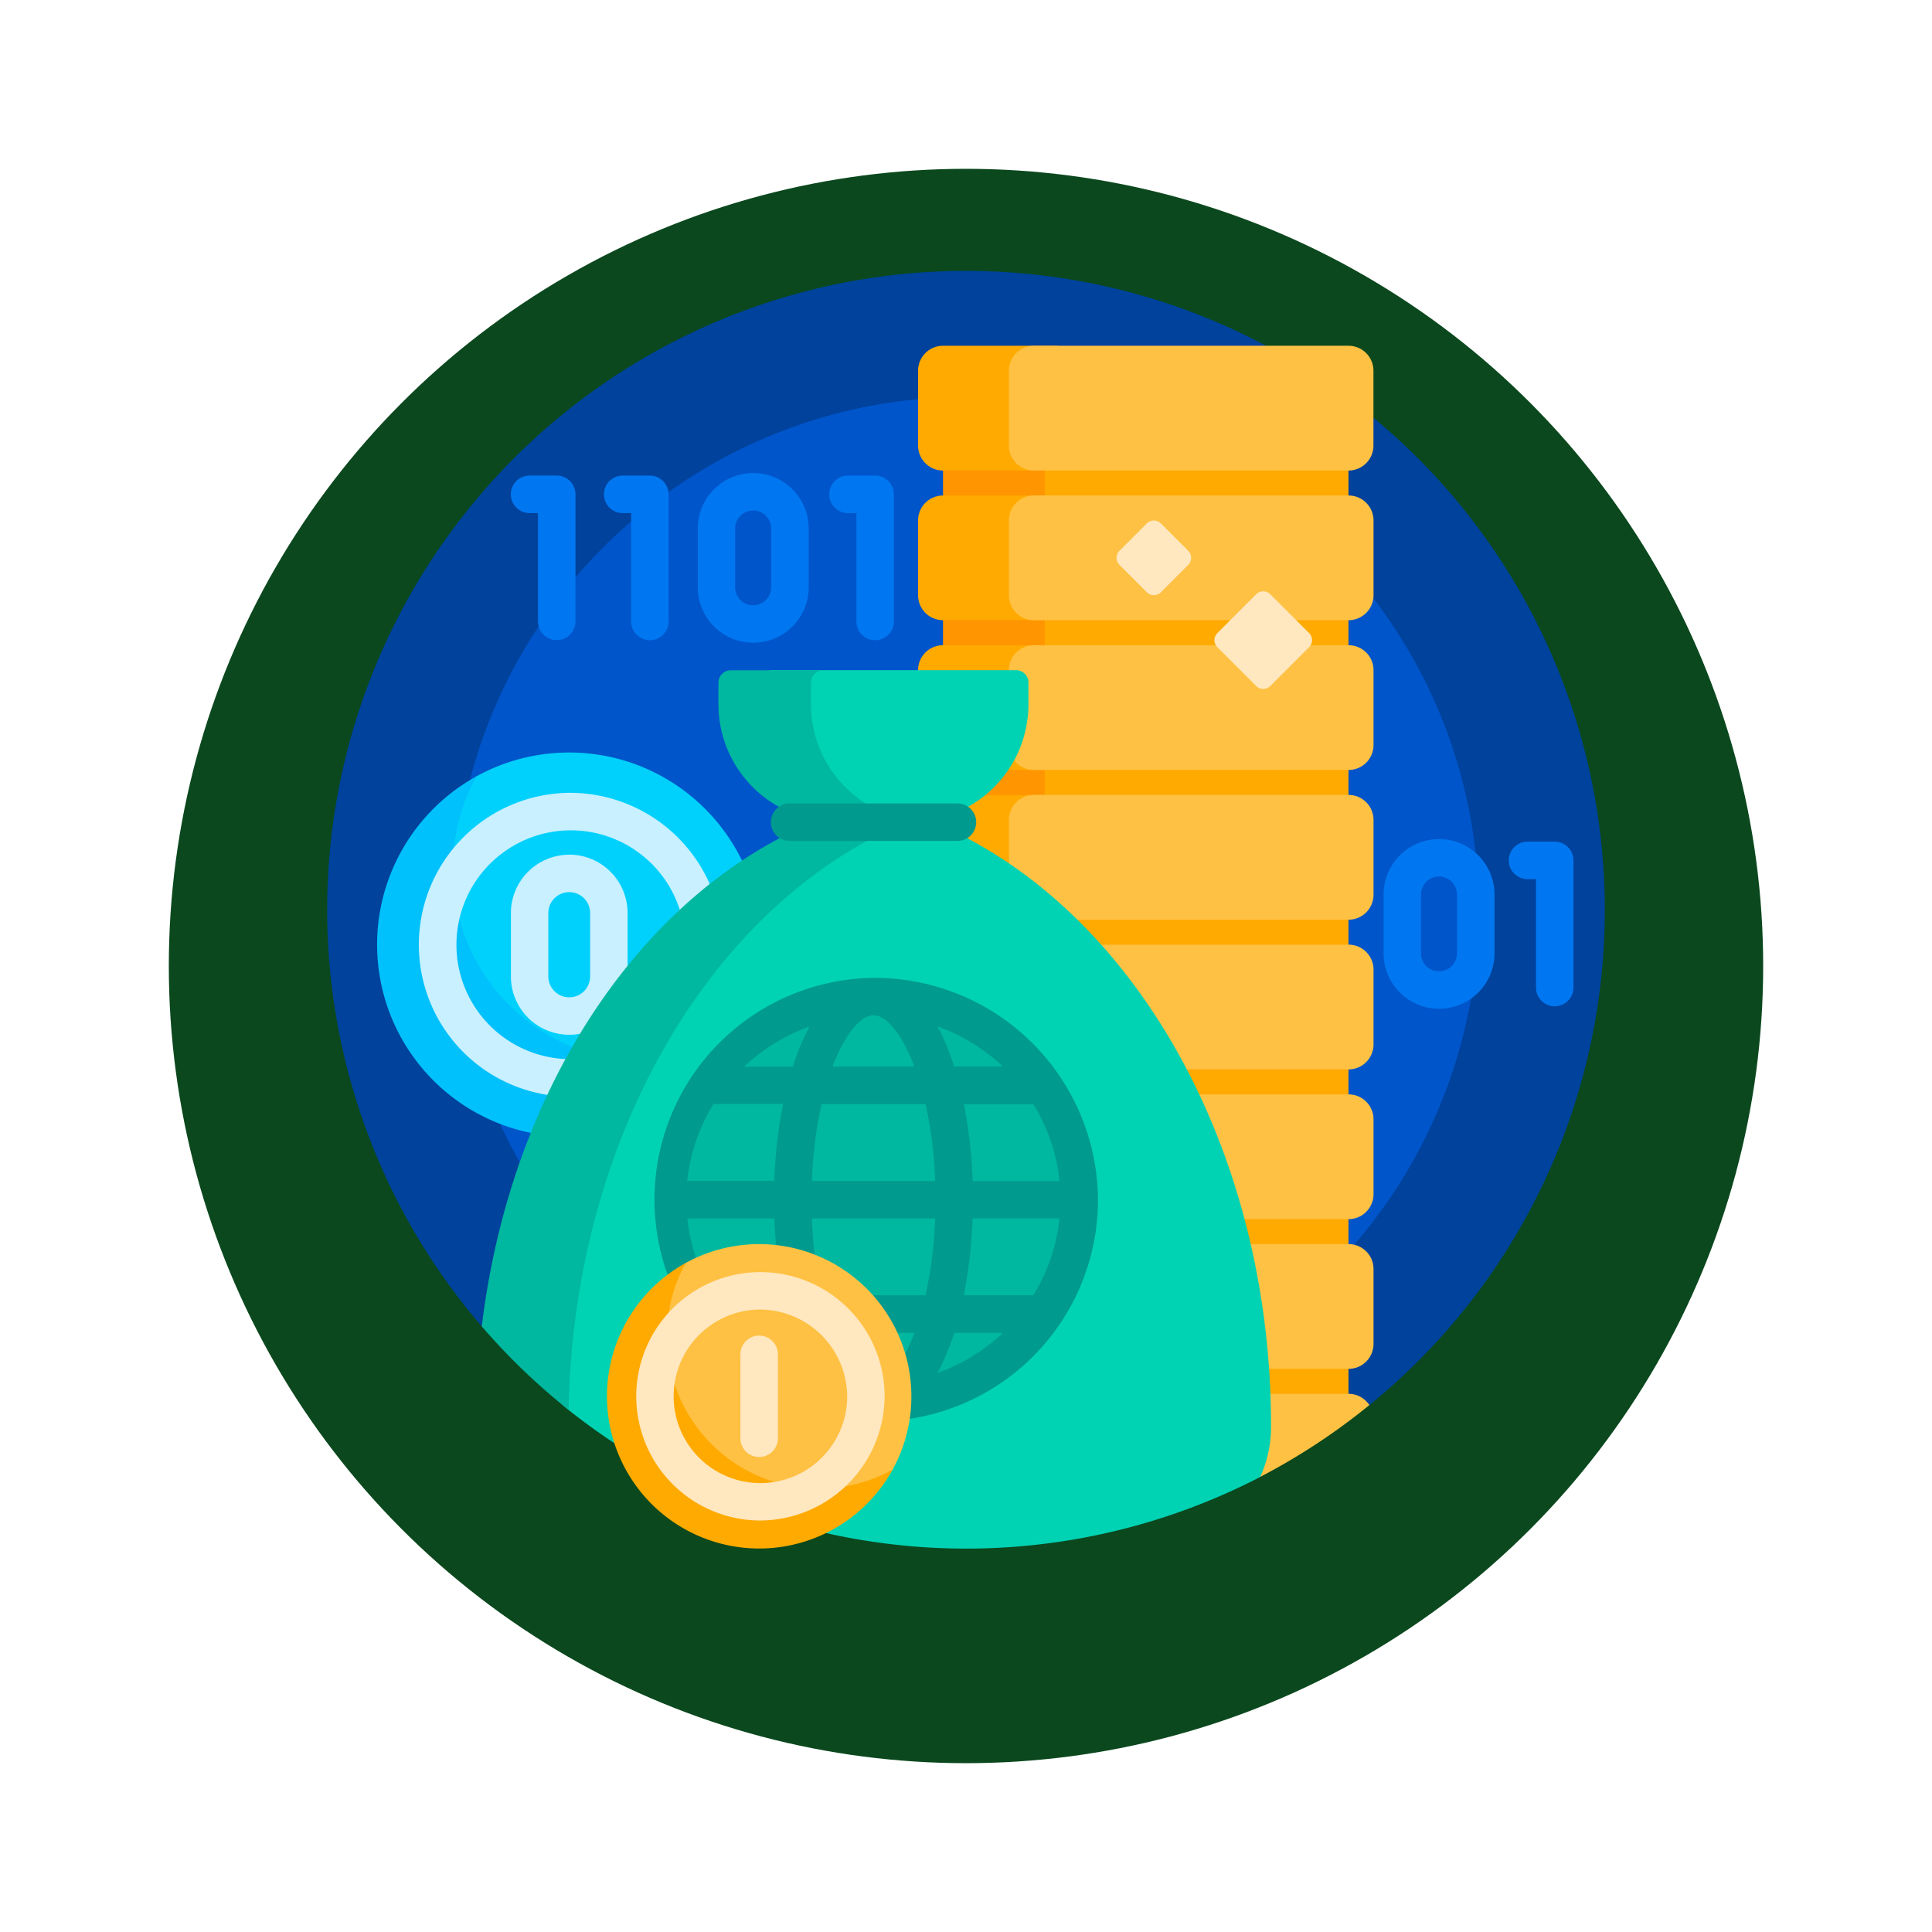 <svg xmlns="http://www.w3.org/2000/svg" xmlns:xlink="http://www.w3.org/1999/xlink" width="103" height="103" viewBox="0 0 103 103">
  <defs>
    <filter id="Elipse_4909" x="0" y="0" width="103" height="103" filterUnits="userSpaceOnUse">
      <feOffset dy="3" input="SourceAlpha"/>
      <feGaussianBlur stdDeviation="3" result="blur"/>
      <feFlood flood-opacity="0.161"/>
      <feComposite operator="in" in2="blur"/>
      <feComposite in="SourceGraphic"/>
    </filter>
  </defs>
  <g id="Grupo_1013291" data-name="Grupo 1013291" transform="translate(-171 -3784)">
    <g transform="matrix(1, 0, 0, 1, 171, 3784)" filter="url(#Elipse_4909)">
      <circle id="Elipse_4909-2" data-name="Elipse 4909" cx="42.5" cy="42.5" r="42.5" transform="translate(9 6)" fill="#0b481e"/>
    </g>
    <g id="finanzas-digitales" transform="translate(188.443 3798.443)">
      <path id="Trazado_664349" data-name="Trazado 664349" d="M68.113,34.057a33.99,33.99,0,0,1-12.552,26.41c-.374.3-1.533-.035-1.92.254-5.68,4.243-11.949,5.8-19.584,5.8A32.093,32.093,0,0,1,9.794,56.16c-.3-.326-1.261.449-1.552.111A34.057,34.057,0,1,1,68.113,34.057Z" fill="#00429c"/>
      <path id="Trazado_664350" data-name="Trazado 664350" d="M105.177,77.838A27.338,27.338,0,1,1,77.838,50.5,27.338,27.338,0,0,1,105.177,77.838Z" transform="translate(-43.782 -43.782)" fill="#0055ca"/>
      <path id="Trazado_664351" data-name="Trazado 664351" d="M76.068,89.91a1,1,0,0,1-1-1V83.137h-.45a1,1,0,0,1,0-2h1.448a1,1,0,0,1,1,1v6.773A1,1,0,0,1,76.068,89.91Zm5.961-1V82.139a1,1,0,0,0-1-1H79.584a1,1,0,0,0,0,2h.45v5.776a1,1,0,0,0,2,0Zm12.01,0V82.139a1,1,0,0,0-1-1H91.594a1,1,0,0,0,0,2h.45v5.776a1,1,0,0,0,2,0ZM89.5,87.092V83.96a2.956,2.956,0,1,0-5.913,0v3.132a2.956,2.956,0,1,0,5.913,0Zm-2-3.132v3.132a.961.961,0,1,1-1.922,0V83.96a.961.961,0,1,1,1.922,0Zm42.77,24.467v-6.773a1,1,0,0,0-1-1h-1.448a1,1,0,1,0,0,2h.45v5.776a1,1,0,1,0,2,0Zm-4.207-1.82v-3.132a2.956,2.956,0,1,0-5.913,0v3.132a2.956,2.956,0,0,0,5.913,0Zm-2-3.132v3.132a.961.961,0,0,1-1.922,0v-3.132a.961.961,0,1,1,1.922,0Z" transform="translate(-63.829 -70.227)" fill="#0077f0"/>
      <path id="Trazado_664352" data-name="Trazado 664352" d="M39.218,216.317A10.245,10.245,0,1,1,25.3,202.4a.161.161,0,0,1,.226.206,10.249,10.249,0,0,0,13.484,13.485A.161.161,0,0,1,39.218,216.317Z" transform="translate(-17.339 -175.456)" fill="#00c1fb"/>
      <path id="Trazado_664353" data-name="Trazado 664353" d="M66.769,203.244a10.2,10.2,0,0,1-1.269,4.942,10.247,10.247,0,0,1-13.917-13.917,10.247,10.247,0,0,1,15.186,8.975Z" transform="translate(-43.621 -167.325)" fill="#00d1fc"/>
      <path id="Trazado_664354" data-name="Trazado 664354" d="M43.682,209.148a8.1,8.1,0,1,0,8.182,8.1A8.148,8.148,0,0,0,43.682,209.148Zm0,14.2a6.1,6.1,0,1,1,6.186-6.1A6.15,6.15,0,0,1,43.682,223.343Zm0-10.9a3.113,3.113,0,0,0-3.11,3.11v3.378a3.11,3.11,0,1,0,6.22,0v-3.378A3.113,3.113,0,0,0,43.682,212.444Zm1.114,6.488a1.114,1.114,0,1,1-2.229,0v-3.378a1.114,1.114,0,1,1,2.229,0Z" transform="translate(-30.777 -181.324)" fill="#c9f0ff"/>
      <path id="Trazado_664355" data-name="Trazado 664355" d="M298.089,50v53.841H281.027V50Z" transform="translate(-243.641 -43.348)" fill="#fa0"/>
      <path id="Trazado_664356" data-name="Trazado 664356" d="M252.214,50v57.2h-5.423V50Z" transform="translate(-213.96 -43.348)" fill="#ff9500"/>
      <path id="Trazado_664357" data-name="Trazado 664357" d="M245.413,31.33v3.991a1.33,1.33,0,0,1-1.33,1.33h-5.96a1.33,1.33,0,0,1-1.33-1.33V31.33a1.33,1.33,0,0,1,1.33-1.33h5.96A1.33,1.33,0,0,1,245.413,31.33Zm-1.33,6.652h-5.96a1.33,1.33,0,0,0-1.33,1.33V43.3a1.33,1.33,0,0,0,1.33,1.33h5.96a1.33,1.33,0,0,0,1.33-1.33V39.312A1.33,1.33,0,0,0,244.083,37.982Zm0,7.982h-5.96a1.33,1.33,0,0,0-1.33,1.33v3.991a1.33,1.33,0,0,0,1.33,1.33h5.96a1.33,1.33,0,0,0,1.33-1.33V47.294A1.33,1.33,0,0,0,244.083,45.964Zm0,7.982h-5.96a1.33,1.33,0,0,0-1.33,1.33v3.991a1.33,1.33,0,0,0,1.33,1.33h5.96a1.33,1.33,0,0,0,1.33-1.33V55.276A1.33,1.33,0,0,0,244.083,53.946Zm0,7.982h-5.96a1.33,1.33,0,0,0-1.33,1.33v3.991a1.33,1.33,0,0,0,1.33,1.33h5.96a1.33,1.33,0,0,0,1.33-1.33V63.258A1.33,1.33,0,0,0,244.083,61.928Zm0,7.982h-5.96a1.33,1.33,0,0,0-1.33,1.33v3.991a1.33,1.33,0,0,0,1.33,1.33h5.96a1.33,1.33,0,0,0,1.33-1.33V71.24A1.33,1.33,0,0,0,244.083,69.91Zm0,7.982h-5.96a1.33,1.33,0,0,0-1.33,1.33v3.991a1.33,1.33,0,0,0,1.33,1.33h5.96a1.33,1.33,0,0,0,1.33-1.33V79.222A1.33,1.33,0,0,0,244.083,77.892Zm0,7.982h-5.96a1.33,1.33,0,0,0-1.33,1.33V91.2a1.33,1.33,0,0,0,1.33,1.33h5.96a1.33,1.33,0,0,0,1.33-1.33V87.2A1.33,1.33,0,0,0,244.083,85.874Z" transform="translate(-205.291 -26.009)" fill="#fa0"/>
      <path id="Trazado_664358" data-name="Trazado 664358" d="M292.626,31.33v3.991a1.33,1.33,0,0,1-1.33,1.33H274.521a1.33,1.33,0,0,1-1.33-1.33V31.33a1.33,1.33,0,0,1,1.33-1.33H291.3A1.33,1.33,0,0,1,292.626,31.33Zm-1.33,6.652H274.521a1.33,1.33,0,0,0-1.33,1.33V43.3a1.33,1.33,0,0,0,1.33,1.33H291.3a1.33,1.33,0,0,0,1.33-1.33V39.312A1.33,1.33,0,0,0,291.3,37.982Zm0,7.982H274.521a1.33,1.33,0,0,0-1.33,1.33v3.991a1.33,1.33,0,0,0,1.33,1.33H291.3a1.33,1.33,0,0,0,1.33-1.33V47.294A1.33,1.33,0,0,0,291.3,45.964Zm0,7.982H274.521a1.33,1.33,0,0,0-1.33,1.33v3.991a1.33,1.33,0,0,0,1.33,1.33H291.3a1.33,1.33,0,0,0,1.33-1.33V55.276A1.33,1.33,0,0,0,291.3,53.946Zm0,7.982H274.521a1.33,1.33,0,0,0-1.33,1.33v3.991a1.33,1.33,0,0,0,1.33,1.33H291.3a1.33,1.33,0,0,0,1.33-1.33V63.258A1.33,1.33,0,0,0,291.3,61.928Zm0,7.982H274.521a1.33,1.33,0,0,0-1.33,1.33v3.991a1.33,1.33,0,0,0,1.33,1.33H291.3a1.33,1.33,0,0,0,1.33-1.33V71.24A1.33,1.33,0,0,0,291.3,69.91Zm0,7.982H274.521a1.33,1.33,0,0,0-1.33,1.33v3.991a1.33,1.33,0,0,0,1.33,1.33H291.3a1.33,1.33,0,0,0,1.33-1.33V79.222A1.33,1.33,0,0,0,291.3,77.892Zm0,7.982H274.521c-.735,0,11.853,4.54,12.069,4.428a34.1,34.1,0,0,0,5.818-3.827A1.329,1.329,0,0,0,291.3,85.874Z" transform="translate(-236.847 -26.009)" fill="#ffc143"/>
      <path id="Trazado_664359" data-name="Trazado 664359" d="M96.079,160h12.977a.665.665,0,0,1,.665.665v1.145A6.254,6.254,0,0,1,104.393,168c10.577,4.264,18.261,17.109,18.261,32.291v.067a6.416,6.416,0,0,1-.576,2.654,34.086,34.086,0,0,1-36.911-3.6,4.565,4.565,0,0,1-1.636-4.5c2.445-11.6,8.944-23.578,17.211-26.911a6.254,6.254,0,0,1-5.329-6.185v-1.145A.665.665,0,0,1,96.079,160Z" transform="translate(-72.335 -138.715)" fill="#00d3b4"/>
      <path id="Trazado_664360" data-name="Trazado 664360" d="M82.772,168.954c-9.308,4.917-15.929,16.671-16.191,30.482a34.264,34.264,0,0,1-4.626-4.449C63.5,182.174,70.578,171.753,79.9,168a6.254,6.254,0,0,1-5.329-6.185v-1.145a.665.665,0,0,1,.665-.665H80.17a.665.665,0,0,0-.665.665v1.145a6.251,6.251,0,0,0,3.266,5.494A.935.935,0,0,1,82.772,168.954Z" transform="translate(-53.713 -138.715)" fill="#00b7a0"/>
      <path id="Trazado_664361" data-name="Trazado 664361" d="M158.487,301.779a10.952,10.952,0,1,1-10.951-10.8A10.877,10.877,0,0,1,158.487,301.779Z" transform="translate(-118.414 -252.268)" fill="#00b7a0"/>
      <path id="Trazado_664362" data-name="Trazado 664362" d="M140.878,222.668a11.823,11.823,0,1,0,11.973,11.822A11.912,11.912,0,0,0,140.878,222.668Zm8.526,16.921h-3.711a25.292,25.292,0,0,0,.467-4.1H150.8A9.661,9.661,0,0,1,149.4,239.589Zm-17.052-10.2h3.711a25.291,25.291,0,0,0-.467,4.1h-4.644A9.659,9.659,0,0,1,132.352,229.391Zm12.5-2.923a10.9,10.9,0,0,0-.567-1.216,10.022,10.022,0,0,1,3.495,2.143h-2.6Q145.024,226.913,144.847,226.468Zm-1.786.928H138.7c.662-1.749,1.5-2.731,2.183-2.731S142.4,225.646,143.061,227.4Zm-5.468,6.1a22.432,22.432,0,0,1,.513-4.1h5.546a22.433,22.433,0,0,1,.513,4.1Zm6.571,2a22.432,22.432,0,0,1-.513,4.1h-5.546a22.432,22.432,0,0,1-.513-4.1Zm-7.255-9.02q-.177.445-.332.928h-2.6a10.021,10.021,0,0,1,3.495-2.143A10.865,10.865,0,0,0,136.909,226.468Zm-1.313,9.02a25.305,25.305,0,0,0,.467,4.1h-3.711a9.659,9.659,0,0,1-1.4-4.1Zm.982,6.1q.155.482.332.928a10.9,10.9,0,0,0,.567,1.216,10.021,10.021,0,0,1-3.495-2.143h2.6Zm2.117,0h4.366c-.662,1.749-1.5,2.731-2.183,2.731S139.357,243.334,138.7,241.585Zm6.152.928q.177-.445.332-.928h2.6a10.02,10.02,0,0,1-3.495,2.143A10.888,10.888,0,0,0,144.847,242.512Zm1.313-9.02a25.3,25.3,0,0,0-.467-4.1H149.4a9.659,9.659,0,0,1,1.4,4.1Zm-.809-18.133h-8.946a1,1,0,1,1,0-2h8.946a1,1,0,1,1,0,2Z" transform="translate(-111.756 -184.979)" fill="#009a8e"/>
      <path id="Trazado_664363" data-name="Trazado 664363" d="M127.34,408.472a8.116,8.116,0,1,1-11.025-11.025.128.128,0,0,1,.179.163,8.119,8.119,0,0,0,10.683,10.682A.128.128,0,0,1,127.34,408.472Z" transform="translate(-97.2 -344.559)" fill="#fa0"/>
      <path id="Trazado_664364" data-name="Trazado 664364" d="M149.167,398.116a8.079,8.079,0,0,1-1.005,3.915,8.117,8.117,0,0,1-11.025-11.025,8.118,8.118,0,0,1,12.03,7.11Z" transform="translate(-118.022 -338.118)" fill="#ffc143"/>
      <g id="Grupo_1013100" data-name="Grupo 1013100" transform="translate(16.341 13.31)">
        <path id="Trazado_664365" data-name="Trazado 664365" d="M129.526,414.475a6.621,6.621,0,1,1,6.689-6.621A6.662,6.662,0,0,1,129.526,414.475Zm0-11.246a4.626,4.626,0,1,0,4.693,4.625A4.665,4.665,0,0,0,129.526,403.23Zm1,6.861v-4.473a1,1,0,0,0-2,0v4.473a1,1,0,0,0,2,0Z" transform="translate(-122.837 -361.166)" fill="#ffe7bf"/>
        <path id="Trazado_664366" data-name="Trazado 664366" d="M323.777,108.869l-2.069-2.069a.532.532,0,0,1,0-.753l2.069-2.069a.532.532,0,0,1,.753,0l2.069,2.069a.532.532,0,0,1,0,.753l-2.069,2.069A.532.532,0,0,1,323.777,108.869Zm-5.078-5,1.457-1.457a.532.532,0,0,0,0-.753l-1.457-1.457a.532.532,0,0,0-.753,0l-1.457,1.457a.532.532,0,0,0,0,.753l1.457,1.457A.532.532,0,0,0,318.7,103.872Z" transform="translate(-290.592 -100.049)" fill="#ffe7bf"/>
      </g>
    </g>
  </g>
</svg>
